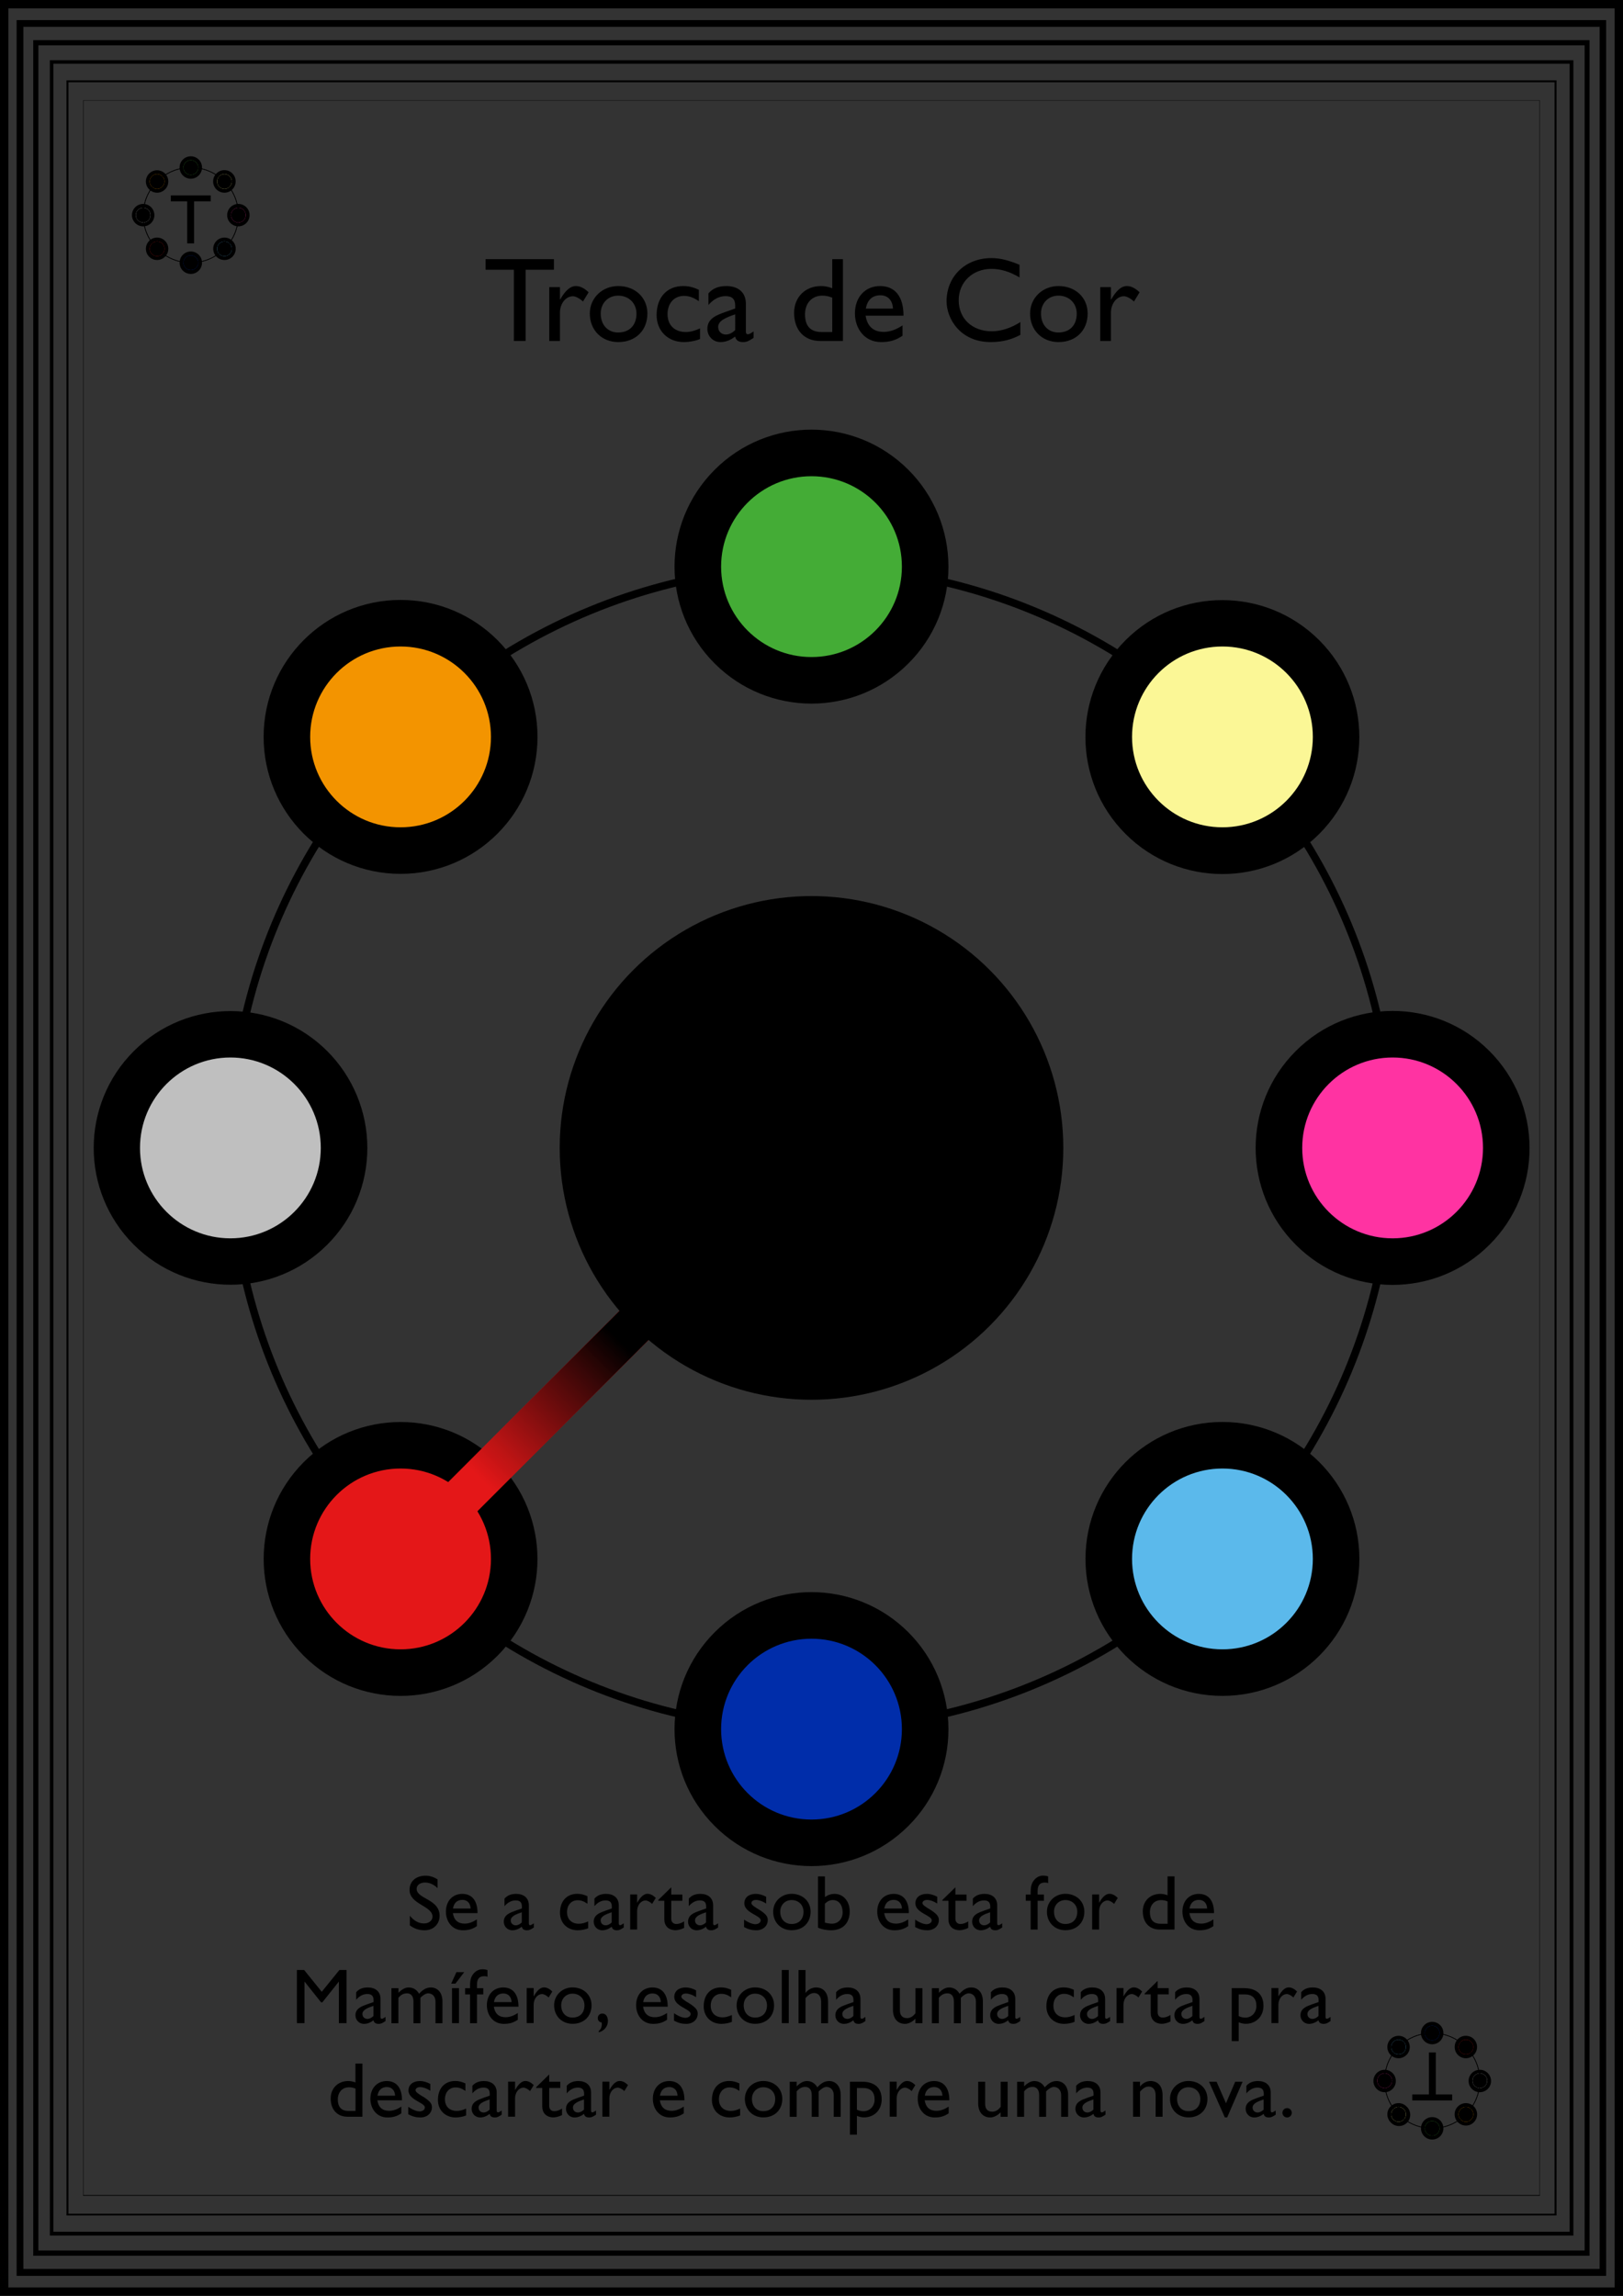 <?xml version="1.0" encoding="utf-8"?>
<!-- Generator: Adobe Illustrator 21.1.0, SVG Export Plug-In . SVG Version: 6.00 Build 0)  -->
<svg version="1.1" id="ZooUno" xmlns="http://www.w3.org/2000/svg" xmlns:xlink="http://www.w3.org/1999/xlink" x="0px" y="0px"
	 viewBox="0 0 270.58 382.68" style="enable-background:new 0 0 270.58 382.68;" xml:space="preserve">
<rect x="0" y="0" width="270.58" height="382.68" fill="#333333" stroke="none"/>
<style type="text/css">
	.st0{fill:none;stroke:#E41718;stroke-width:6.88;stroke-linecap:square;stroke-miterlimit:10;}
	.st1{fill:none;stroke:#000000;stroke-width:1.27;stroke-miterlimit:10;}
	.st2{fill:#F39400;}
	.st3{fill:#BFBFBF;}
	.st4{fill:#E41718;}
	.st5{fill:#002DAA;}
	.st6{fill:#5BB9EB;}
	.st7{fill:#FF33A2;}
	.st8{fill:#FBF796;}
	.st9{fill:#44AC36;}
	.st10{fill:none;stroke:url(#SVGID_1_);stroke-width:6.88;stroke-linecap:square;stroke-miterlimit:10;}
	.st11{enable-background:new    ;}
	.st12{fill:none;stroke:#000000;stroke-width:0.1;stroke-miterlimit:10;}
</style>
<g>
	<path d="M244.39,350.56c1.03,0,1.87,0.84,1.87,1.87c0,0.49-0.2,0.97-0.55,1.32c-0.35,0.36-0.82,0.55-1.32,0.55
		c-1.03,0-1.87-0.83-1.88-1.86c0-0.5,0.19-0.97,0.55-1.33C243.41,350.76,243.89,350.56,244.39,350.56z"/>
	<path d="M246.71,345c1.03,0,1.87,0.84,1.87,1.87c0,1.03-0.84,1.87-1.87,1.87c-1.03,0-1.87-0.84-1.87-1.87l0,0
		C244.84,345.84,245.68,345,246.71,345z"/>
	<path d="M244.39,339.34c0.49,0,0.97,0.19,1.32,0.54c0.73,0.74,0.72,1.93-0.02,2.66c-0.35,0.34-0.81,0.54-1.3,0.54
		c-0.5,0-0.98-0.2-1.33-0.55c-0.35-0.35-0.54-0.83-0.54-1.32c-0.02-1.02,0.79-1.85,1.81-1.87
		C244.35,339.34,244.37,339.34,244.39,339.34L244.39,339.34z"/>
	<circle cx="238.77" cy="338.88" r="1.87"/>
	<path d="M233.16,339.34c1.03-0.01,1.86,0.82,1.87,1.85c0,0.01,0,0.01,0,0.02c0,0.5-0.19,0.97-0.55,1.32
		c-0.73,0.73-1.91,0.73-2.64,0c-0.73-0.73-0.73-1.91,0-2.64C232.18,339.54,232.66,339.34,233.16,339.34L233.16,339.34z"/>
	<path d="M230.84,345c1.03,0,1.87,0.84,1.87,1.87c0,1.03-0.84,1.87-1.87,1.87c-1.03,0-1.87-0.84-1.87-1.87l0,0
		C228.97,345.84,229.81,345,230.84,345z"/>
	<path d="M233.16,350.56c0.5,0,0.97,0.2,1.32,0.55c0.77,0.69,0.84,1.87,0.16,2.64c-0.69,0.77-1.87,0.84-2.64,0.16
		c-0.05-0.05-0.11-0.1-0.16-0.16c-0.73-0.73-0.73-1.92,0-2.64C232.19,350.76,232.67,350.56,233.16,350.56L233.16,350.56z"/>
	<circle cx="238.77" cy="354.76" r="1.87"/>
</g>
<g>
	<path d="M26.19,32.12c-1.03,0-1.87-0.84-1.87-1.87c0-1.03,0.84-1.87,1.87-1.87c0,0,0,0,0,0c1.03,0,1.87,0.84,1.87,1.87
		C28.06,31.28,27.22,32.12,26.19,32.12C26.19,32.12,26.19,32.12,26.19,32.12z"/>
	<path d="M23.87,37.73c-1.03,0-1.87-0.84-1.87-1.87c0-1.03,0.84-1.87,1.87-1.87c1.03,0,1.87,0.84,1.87,1.87l0,0
		C25.74,36.89,24.9,37.73,23.87,37.73z"/>
	<path d="M26.19,43.34c-0.5,0-0.97-0.19-1.32-0.55c-0.73-0.72-0.73-1.9-0.01-2.63c0,0,0.01-0.01,0.01-0.01
		c0.35-0.36,0.82-0.55,1.32-0.55c1.03,0,1.87,0.84,1.87,1.87C28.06,42.5,27.22,43.34,26.19,43.34z"/>
	<circle cx="31.81" cy="43.79" r="1.87"/>
	<path d="M37.42,43.34c-1.03,0-1.87-0.83-1.87-1.87c0-1.03,0.83-1.87,1.87-1.87c0.5,0,0.98,0.2,1.33,0.55
		c0.73,0.72,0.73,1.9,0.01,2.63c0,0-0.01,0.01-0.01,0.01C38.39,43.15,37.92,43.34,37.42,43.34z"/>
	<path d="M39.74,37.73c-1.03,0-1.87-0.84-1.87-1.87c0-1.03,0.84-1.87,1.87-1.87c1.03,0,1.87,0.84,1.87,1.87c0,0,0,0,0,0
		C41.61,36.89,40.77,37.73,39.74,37.73z"/>
	<path d="M37.42,32.12c-1.04,0-1.88-0.83-1.89-1.87c0-1.04,0.83-1.88,1.87-1.89s1.88,0.83,1.89,1.87c0,0.5-0.2,0.98-0.55,1.34
		C38.39,31.92,37.92,32.12,37.42,32.12z"/>
	<circle cx="31.81" cy="27.92" r="1.87"/>
</g>
<g>
	<g id="Outer_Line">
		<path d="M150.07,169.6v43.47h-29.56V169.6H150.07 M152.07,167.6h-33.56v47.47h33.56V167.6z"/>
	</g>
	<path d="M124.66,192.81c0.4,2.14,1.45,4.11,3,5.64c1.52,1.47,3.45,2.44,5.54,2.78c2.02,0.32,4.1,0.01,5.94-0.89
		c1.78-0.87,3.25-2.27,4.21-4c0.36-0.59,1.13-0.77,1.72-0.41c0.55,0.34,0.75,1.04,0.47,1.61l-0.06,0.1l0,0
		c-1.37,2.02-3.32,3.57-5.6,4.44c-2.22,0.84-4.64,0.98-6.94,0.4c-2.24-0.57-4.24-1.82-5.74-3.58
		C125.75,197.18,124.86,195.05,124.66,192.81z"/>
	<path d="M145.92,192.81c-0.06,2.39,0.28,4.78,1,7.06l-2.78-2.42l-3.68-0.09C142.51,196.15,144.36,194.61,145.92,192.81z"/>
	<path d="M125.08,185.06c1.37-2.01,3.33-3.56,5.6-4.44c2.22-0.84,4.64-0.98,6.94-0.39c2.24,0.57,4.24,1.82,5.74,3.58
		c1.45,1.71,2.34,3.82,2.56,6.05c-0.4-2.14-1.45-4.1-3-5.63c-1.52-1.48-3.45-2.45-5.54-2.78c-2.02-0.32-4.1-0.01-5.94,0.89
		c-1.78,0.87-3.25,2.27-4.21,4c-0.3,0.62-1.05,0.88-1.67,0.58c-0.62-0.3-0.88-1.05-0.58-1.67c0.02-0.04,0.04-0.07,0.06-0.1l0.06-0.1
		L125.08,185.06z"/>
	<path d="M124.66,189.86c1.57-1.8,3.43-3.33,5.49-4.54l-3.68-0.09l-2.78-2.42C124.4,185.09,124.73,187.47,124.66,189.86z"/>
</g>
<g>
	<path d="M54.55,207.48c-8.91,8.9-23.36,8.89-32.26-0.02s-8.89-23.36,0.02-32.26s23.36-8.89,32.26,0.02
		c4.27,4.28,6.67,10.07,6.67,16.12C61.25,197.4,58.84,203.21,54.55,207.48z"/>
	<path d="M82.93,276c-8.92,8.91-23.37,8.91-32.29,0c-8.91-8.92-8.91-23.37,0-32.29c8.92-8.91,23.37-8.91,32.28,0
		C91.83,252.63,91.83,267.08,82.93,276z"/>
	<path d="M151.43,304.37c-8.92,8.91-23.37,8.91-32.29-0.01s-8.91-23.37,0.01-32.29s23.37-8.91,32.29,0.01
		c4.28,4.28,6.68,10.08,6.68,16.14C158.14,294.28,155.73,300.1,151.43,304.37z"/>
	<circle cx="203.8" cy="259.85" r="22.83"/>
	<path d="M248.32,207.48c-8.91,8.92-23.37,8.93-32.29,0.01c-8.92-8.91-8.93-23.37-0.01-32.29c8.91-8.92,23.37-8.93,32.29-0.01
		c4.28,4.28,6.69,10.09,6.69,16.15C255.02,197.4,252.61,203.21,248.32,207.48z"/>
	<path d="M219.94,139c-8.91,8.92-23.37,8.92-32.29,0.01c-8.92-8.91-8.92-23.37-0.01-32.29c8.91-8.92,23.37-8.92,32.29-0.01
		c0,0,0,0,0.01,0.01C228.85,115.64,228.85,130.08,219.94,139z"/>
	<path d="M151.43,110.6c-8.92,8.91-23.37,8.91-32.29-0.01s-8.91-23.37,0.01-32.29s23.37-8.91,32.29,0.01
		c4.28,4.28,6.68,10.08,6.68,16.14C158.14,100.51,155.73,106.33,151.43,110.6z"/>
	<circle cx="66.78" cy="122.83" r="22.83"/>
</g>
<title>ZooUno Fields Cartas Finais pra Lari</title>
<g id="Final_Cards">
	<g id="Field_cards">
		<g id="_2_3">
			<g id="Border">
				<g id="Outer_Line-2">
					<path d="M269.19,1.39v379.89H1.39V1.39H269.19 M270.58,0H0v382.68h270.58V0z"/>
				</g>
				<path d="M266.68,4.47V378.2H3.9V4.47H266.68 M267.81,3.35H2.77v376h265v-376H267.81z"/>
				<path d="M264.18,7.55v367.57H6.4V7.55H264.18 M265.04,6.69H5.54V376H265V6.69H265.04z"/>
				<path d="M261.68,10.63V372H8.9V10.63H261.68 M262.27,10.04H8.31v362.6h254V10L262.27,10.04z"/>
				<path d="M259.17,13.71V369H11.41V13.71H259.17 M259.5,13.39H11.08v355.9H259.5V13.39z"/>
				<g id="Inner_Line">
					<path d="M256.67,16.79v349.09H13.91V16.79H256.67 M256.73,16.73H13.85V366h242.88C256.73,366,256.73,16.73,256.73,16.73z"/>
				</g>
			</g>
			<line class="st0" x1="77.44" y1="249.19" x2="105.61" y2="221.02"/>
			<g>
				<circle class="st1" cx="135.29" cy="191.34" r="96.88"/>
			</g>
			<circle class="st2" cx="66.78" cy="122.83" r="15.07"/>
			<circle class="st3" cx="38.41" cy="191.34" r="15.07"/>
			<circle class="st4" cx="66.78" cy="259.85" r="15.07"/>
			<circle class="st5" cx="135.29" cy="288.22" r="15.07"/>
			<circle class="st6" cx="203.8" cy="259.85" r="15.07"/>
			<circle class="st7" cx="232.17" cy="191.34" r="15.07"/>
			<circle class="st8" cx="203.8" cy="122.83" r="15.07"/>
			<circle id="Mammal" class="st9" cx="135.29" cy="94.45" r="15.07"/>
			
				<linearGradient id="SVGID_1_" gradientUnits="userSpaceOnUse" x1="-1437.208" y1="-449.05" x2="-1390.49" y2="-449.05" gradientTransform="matrix(0.707 -0.707 -0.707 -0.707 773.741 -1082.164)">
				<stop  offset="0" style="stop-color:#000000;stop-opacity:0"/>
				<stop  offset="0.15" style="stop-color:#040403;stop-opacity:0"/>
				<stop  offset="0.85" style="stop-color:#000000"/>
				<stop  offset="1" style="stop-color:#000000"/>
			</linearGradient>
			<line class="st10" x1="77.44" y1="249.19" x2="105.61" y2="221.02"/>
			<g>
				<circle cx="135.29" cy="191.34" r="41.98"/>
			</g>
			<g class="st11">
				<path d="M72.94,314.71c-0.75-0.71-1.48-0.92-2.08-0.92c-0.82,0-1.4,0.43-1.4,1.05c0,1.7,3.83,1.68,3.83,4.5
					c0,1.39-1.05,2.41-2.48,2.41c-0.96,0-1.74-0.26-2.48-0.82v-1.61c0.65,0.83,1.47,1.29,2.34,1.29c0.99,0,1.44-0.62,1.44-1.12
					c0-1.83-3.83-2.04-3.83-4.47c0-1.44,1.07-2.37,2.69-2.37c0.68,0,1.35,0.21,1.98,0.62V314.71z"/>
			</g>
			<g class="st11">
				<path d="M79.5,321.06c-0.7,0.47-1.34,0.69-2.33,0.69c-1.82,0-2.83-1.5-2.83-3.11c0-1.77,1.12-2.96,2.73-2.96
					c1.55,0,2.54,1.05,2.54,3.21H75.5c0.18,1.16,0.85,1.75,1.96,1.75c0.7,0,1.36-0.26,2.04-0.7V321.06z M78.46,318.12
					c-0.04-0.88-0.55-1.44-1.37-1.44c-0.88,0-1.42,0.52-1.57,1.44H78.46z"/>
				<path d="M88.99,321.29c-0.53,0.35-0.75,0.46-1.12,0.46c-0.51,0-0.78-0.18-0.88-0.6c-0.51,0.4-1.04,0.6-1.57,0.6
					c-0.86,0-1.43-0.68-1.43-1.43c0-1.16,1.05-1.51,1.99-1.85l1.03-0.36v-0.31c0-0.73-0.35-1.03-1.05-1.03
					c-0.64,0-1.29,0.3-1.85,0.96v-1.26c0.46-0.53,1.09-0.79,1.94-0.79c1.18,0,2.12,0.6,2.12,1.92v3c0,0.22,0.08,0.3,0.22,0.3
					c0.12,0,0.35-0.12,0.61-0.31V321.29z M87,318.74c-0.99,0.34-1.85,0.68-1.85,1.36c0,0.48,0.35,0.82,0.83,0.82
					c0.36,0,0.7-0.18,1.01-0.48V318.74z"/>
			</g>
			<g class="st11">
				<path d="M97.92,317.31c-0.66-0.44-1.11-0.57-1.61-0.57c-1.05,0-1.78,0.79-1.78,1.98c0,1.21,0.78,1.94,1.98,1.94
					c0.49,0,0.96-0.13,1.55-0.39v1.14c-0.39,0.18-1.13,0.34-1.74,0.34c-1.74,0-2.96-1.21-2.96-2.93c0-1.92,1.12-3.15,2.89-3.15
					c0.68,0,1.13,0.16,1.69,0.4V317.31z"/>
			</g>
			<g class="st11">
				<path d="M103.98,321.29c-0.53,0.35-0.75,0.46-1.12,0.46c-0.51,0-0.78-0.18-0.88-0.6c-0.51,0.4-1.04,0.6-1.57,0.6
					c-0.86,0-1.43-0.68-1.43-1.43c0-1.16,1.05-1.51,1.99-1.85l1.03-0.36v-0.31c0-0.73-0.35-1.03-1.05-1.03
					c-0.64,0-1.29,0.3-1.85,0.96v-1.26c0.46-0.53,1.09-0.79,1.94-0.79c1.18,0,2.12,0.6,2.12,1.92v3c0,0.22,0.08,0.3,0.22,0.3
					c0.12,0,0.35-0.12,0.61-0.31V321.29z M101.99,318.74c-0.99,0.34-1.85,0.68-1.85,1.36c0,0.48,0.35,0.82,0.83,0.82
					c0.36,0,0.7-0.18,1.01-0.48V318.74z"/>
			</g>
			<g class="st11">
				<path d="M106.22,315.79v1.34h0.03c0.58-1.03,1.14-1.46,1.69-1.46c0.47,0,0.91,0.22,1.39,0.68l-0.61,1
					c-0.35-0.34-0.81-0.57-1.08-0.57c-0.79,0-1.42,0.79-1.42,1.79v3.05h-1.16v-5.84H106.22z"/>
			</g>
			<g class="st11">
				<path d="M111.91,315.79h1.85v1.04h-1.85v2.99c0,0.69,0.49,0.88,0.83,0.88c0.42,0,0.84-0.14,1.31-0.43v1.08
					c-0.4,0.22-1.03,0.39-1.4,0.39c-1.26,0-1.9-0.78-1.9-1.83v-3.08h-1.01v-0.13l2.17-2.12V315.79z"/>
			</g>
			<g class="st11">
				<path d="M119.71,321.29c-0.53,0.35-0.75,0.46-1.12,0.46c-0.51,0-0.78-0.18-0.88-0.6c-0.51,0.4-1.04,0.6-1.57,0.6
					c-0.86,0-1.43-0.68-1.43-1.43c0-1.16,1.05-1.51,1.99-1.85l1.03-0.36v-0.31c0-0.73-0.35-1.03-1.05-1.03
					c-0.64,0-1.29,0.3-1.85,0.96v-1.26c0.46-0.53,1.09-0.79,1.94-0.79c1.18,0,2.12,0.6,2.12,1.92v3c0,0.22,0.08,0.3,0.22,0.3
					c0.12,0,0.35-0.12,0.61-0.31V321.29z M117.72,318.74c-0.99,0.34-1.85,0.68-1.85,1.36c0,0.48,0.35,0.82,0.83,0.82
					c0.36,0,0.7-0.18,1.01-0.48V318.74z"/>
			</g>
			<g class="st11">
				<path d="M127.73,317.3c-0.65-0.43-1.26-0.61-1.69-0.61c-0.47,0-0.77,0.22-0.77,0.53c0,0.26,0.39,0.57,1.42,1.17
					c0.96,0.64,1.31,1.04,1.31,1.64c0,1.03-0.82,1.72-1.92,1.72c-0.71,0-1.27-0.14-2.03-0.53v-1.25c0.75,0.52,1.44,0.77,1.91,0.77
					c0.47-0.03,0.86-0.25,0.86-0.66c0-0.81-2.73-1.23-2.73-2.81c0-0.99,0.75-1.59,1.92-1.59c0.55,0,1.1,0.16,1.72,0.48V317.3z"/>
			</g>
			<g class="st11">
				<path d="M135.14,318.65c0,1.85-1.29,3.09-3.16,3.09c-1.79,0-3.08-1.3-3.08-3.09c0-1.68,1.34-2.98,3.08-2.98
					C133.81,315.68,135.14,316.92,135.14,318.65z M130.08,318.65c0,1.24,0.77,2.05,1.89,2.05c1.22,0,1.99-0.78,1.99-2.04
					c0-1.13-0.83-1.95-1.99-1.95C130.87,316.72,130.08,317.54,130.08,318.65z"/>
			</g>
			<g class="st11">
				<path d="M137.53,316.21c0.51-0.36,1.03-0.53,1.61-0.53c1.46,0,2.52,1.24,2.52,2.91c0,1.98-1.17,3.16-3.12,3.16
					c-0.77,0-1.6-0.17-2.17-0.44v-8.54h1.16V316.21z M137.53,320.47c0.34,0.1,0.83,0.18,1.17,0.18c1.04,0,1.78-0.79,1.78-1.9
					c0-1.24-0.65-2.04-1.63-2.04c-0.48,0-0.83,0.16-1.33,0.6V320.47z"/>
			</g>
			<g class="st11">
				<path d="M151.41,321.06c-0.7,0.47-1.34,0.69-2.33,0.69c-1.82,0-2.83-1.5-2.83-3.11c0-1.77,1.12-2.96,2.73-2.96
					c1.55,0,2.54,1.05,2.54,3.21h-4.11c0.18,1.16,0.84,1.75,1.96,1.75c0.7,0,1.37-0.26,2.04-0.7V321.06z M150.37,318.12
					c-0.04-0.88-0.55-1.44-1.37-1.44c-0.88,0-1.42,0.52-1.57,1.44H150.37z"/>
			</g>
			<g class="st11">
				<path d="M156.25,317.3c-0.65-0.43-1.26-0.61-1.69-0.61c-0.47,0-0.77,0.22-0.77,0.53c0,0.26,0.39,0.57,1.42,1.17
					c0.96,0.64,1.31,1.04,1.31,1.64c0,1.03-0.82,1.72-1.92,1.72c-0.71,0-1.27-0.14-2.03-0.53v-1.25c0.75,0.52,1.44,0.77,1.91,0.77
					c0.47-0.03,0.86-0.25,0.86-0.66c0-0.81-2.73-1.23-2.73-2.81c0-0.99,0.75-1.59,1.92-1.59c0.55,0,1.1,0.16,1.72,0.48V317.3z"/>
			</g>
			<g class="st11">
				<path d="M159.28,315.79h1.85v1.04h-1.85v2.99c0,0.69,0.49,0.88,0.83,0.88c0.42,0,0.84-0.14,1.31-0.43v1.08
					c-0.4,0.22-1.03,0.39-1.4,0.39c-1.26,0-1.9-0.78-1.9-1.83v-3.08h-1.01v-0.13l2.17-2.12V315.79z"/>
			</g>
			<g class="st11">
				<path d="M167.07,321.29c-0.53,0.35-0.75,0.46-1.12,0.46c-0.51,0-0.78-0.18-0.88-0.6c-0.51,0.4-1.04,0.6-1.57,0.6
					c-0.86,0-1.43-0.68-1.43-1.43c0-1.16,1.05-1.51,1.99-1.85l1.03-0.36v-0.31c0-0.73-0.35-1.03-1.05-1.03
					c-0.64,0-1.29,0.3-1.85,0.96v-1.26c0.46-0.53,1.09-0.79,1.94-0.79c1.18,0,2.12,0.6,2.12,1.92v3c0,0.22,0.08,0.3,0.22,0.3
					c0.12,0,0.35-0.12,0.61-0.31V321.29z M165.08,318.74c-0.99,0.34-1.85,0.68-1.85,1.36c0,0.48,0.35,0.82,0.83,0.82
					c0.36,0,0.7-0.18,1.01-0.48V318.74z"/>
			</g>
			<g class="st11">
				<path d="M174.74,313.89c-0.2-0.08-0.31-0.1-0.52-0.1c-0.94,0-1.23,0.55-1.23,1.44v0.56h1.05v1.04h-1.05v4.8h-1.16v-4.8h-0.82
					v-1.04h0.82v-0.43c0-1.14,0.27-1.69,0.74-2.16c0.49-0.49,1.16-0.73,2.17-0.44V313.89z"/>
			</g>
			<g class="st11">
				<path d="M180.78,318.65c0,1.85-1.29,3.09-3.16,3.09c-1.79,0-3.08-1.3-3.08-3.09c0-1.68,1.34-2.98,3.08-2.98
					C179.45,315.68,180.78,316.92,180.78,318.65z M175.72,318.65c0,1.24,0.77,2.05,1.89,2.05c1.22,0,1.99-0.78,1.99-2.04
					c0-1.13-0.83-1.95-1.99-1.95C176.51,316.72,175.72,317.54,175.72,318.65z"/>
			</g>
			<g class="st11">
				<path d="M183.24,315.79v1.34h0.03c0.58-1.03,1.14-1.46,1.69-1.46c0.47,0,0.91,0.22,1.39,0.68l-0.61,1
					c-0.35-0.34-0.81-0.57-1.08-0.57c-0.79,0-1.42,0.79-1.42,1.79v3.05h-1.16v-5.84H183.24z"/>
			</g>
			<g class="st11">
				<path d="M195.81,321.63h-2.46c-1.74,0-2.83-1.18-2.83-3.05c0-1.69,1.21-2.9,2.91-2.9c0.39,0,0.75,0.06,1.22,0.23v-3.15h1.16
					V321.63z M194.66,316.94c-0.39-0.16-0.69-0.22-1.08-0.22c-1.12,0-1.87,0.81-1.87,2.03c0,1.09,0.44,1.91,1.78,1.91h1.17V316.94z"
					/>
			</g>
			<g class="st11">
				<path d="M202.29,321.06c-0.7,0.47-1.34,0.69-2.33,0.69c-1.82,0-2.83-1.5-2.83-3.11c0-1.77,1.12-2.96,2.73-2.96
					c1.55,0,2.54,1.05,2.54,3.21h-4.11c0.18,1.16,0.84,1.75,1.96,1.75c0.7,0,1.37-0.26,2.04-0.7V321.06z M201.25,318.12
					c-0.04-0.88-0.55-1.44-1.37-1.44c-0.88,0-1.42,0.52-1.57,1.44H201.25z"/>
			</g>
			<g class="st11">
				<path d="M57.78,337.23H56.5v-6.9h-0.03l-2.73,3.43h-0.21l-2.73-3.43h-0.03v6.9h-1.27v-8.87h1.2l2.94,3.64l2.95-3.64h1.18V337.23
					z"/>
			</g>
			<g class="st11">
				<path d="M64.26,336.89c-0.53,0.35-0.75,0.46-1.12,0.46c-0.51,0-0.78-0.18-0.88-0.6c-0.51,0.4-1.04,0.6-1.57,0.6
					c-0.86,0-1.43-0.68-1.43-1.43c0-1.16,1.05-1.51,1.99-1.85l1.03-0.36v-0.31c0-0.73-0.35-1.03-1.05-1.03
					c-0.64,0-1.29,0.3-1.85,0.96v-1.26c0.46-0.53,1.09-0.79,1.94-0.79c1.18,0,2.12,0.6,2.12,1.92v3c0,0.22,0.08,0.3,0.22,0.3
					c0.12,0,0.35-0.12,0.61-0.31V336.89z M62.27,334.34c-0.99,0.34-1.85,0.68-1.85,1.36c0,0.48,0.35,0.82,0.83,0.82
					c0.36,0,0.7-0.18,1.01-0.48V334.34z"/>
			</g>
			<g class="st11">
				<path d="M66.43,331.39v0.77c0.6-0.6,1.16-0.88,1.7-0.88c0.74,0,1.35,0.36,1.74,1.05c0.51-0.57,1.12-1.05,1.95-1.05
					c1.18,0,1.94,0.91,1.94,2.29v3.67h-1.16v-3.61c0-0.88-0.55-1.37-1.21-1.37c-0.38-0.01-0.88,0.31-1.3,0.74v4.24h-1.16v-3.63
					c0-0.95-0.48-1.35-1.05-1.35c-0.58,0-0.97,0.18-1.46,0.74v4.24h-1.16v-5.84H66.43z"/>
			</g>
			<g class="st11">
				<path d="M77.39,328.73l-1.46,1.91h-0.71l0.87-1.91H77.39z M76.52,337.23h-1.16v-5.84h1.16V337.23z"/>
			</g>
			<g class="st11">
				<path d="M81.27,329.5c-0.19-0.08-0.31-0.1-0.52-0.1c-0.94,0-1.23,0.55-1.23,1.44v0.56h1.05v1.04h-1.05v4.8h-1.16v-4.8h-0.82
					v-1.04h0.82v-0.43c0-1.14,0.27-1.69,0.74-2.16c0.49-0.49,1.16-0.73,2.17-0.44V329.5z"/>
			</g>
			<g class="st11">
				<path d="M86.33,336.66c-0.7,0.47-1.34,0.69-2.33,0.69c-1.82,0-2.83-1.5-2.83-3.11c0-1.77,1.12-2.96,2.73-2.96
					c1.55,0,2.54,1.05,2.54,3.21h-4.11c0.18,1.16,0.85,1.75,1.96,1.75c0.7,0,1.36-0.26,2.04-0.7V336.66z M85.29,333.72
					c-0.04-0.88-0.55-1.44-1.37-1.44c-0.88,0-1.42,0.52-1.57,1.44H85.29z"/>
			</g>
			<g class="st11">
				<path d="M88.97,331.39v1.34H89c0.58-1.03,1.14-1.46,1.69-1.46c0.47,0,0.91,0.22,1.39,0.68l-0.61,1
					c-0.35-0.34-0.81-0.57-1.08-0.57c-0.79,0-1.42,0.79-1.42,1.79v3.05h-1.16v-5.84H88.97z"/>
			</g>
			<g class="st11">
				<path d="M98.62,334.25c0,1.85-1.29,3.09-3.16,3.09c-1.79,0-3.08-1.3-3.08-3.09c0-1.68,1.34-2.98,3.08-2.98
					C97.29,331.28,98.62,332.52,98.62,334.25z M93.56,334.25c0,1.24,0.77,2.05,1.89,2.05c1.22,0,1.99-0.78,1.99-2.04
					c0-1.13-0.83-1.95-1.99-1.95C94.35,332.32,93.56,333.14,93.56,334.25z"/>
			</g>
			<g class="st11">
				<path d="M99.83,338.52c0.43-0.29,0.58-0.95,0.47-1.42c-0.38-0.01-0.64-0.3-0.64-0.73c0-0.43,0.32-0.74,0.77-0.74
					c0.56,0,0.92,0.49,0.92,1.26c0,0.74-0.49,1.59-1.52,1.87V338.52z"/>
			</g>
			<g class="st11">
				<path d="M111.21,336.66c-0.7,0.47-1.34,0.69-2.33,0.69c-1.82,0-2.83-1.5-2.83-3.11c0-1.77,1.12-2.96,2.73-2.96
					c1.55,0,2.54,1.05,2.54,3.21h-4.11c0.18,1.16,0.85,1.75,1.96,1.75c0.7,0,1.36-0.26,2.04-0.7V336.66z M110.17,333.72
					c-0.04-0.88-0.55-1.44-1.37-1.44c-0.88,0-1.42,0.52-1.57,1.44H110.17z"/>
			</g>
			<g class="st11">
				<path d="M116.05,332.9c-0.65-0.43-1.26-0.61-1.69-0.61c-0.47,0-0.77,0.22-0.77,0.53c0,0.26,0.39,0.57,1.42,1.17
					c0.96,0.64,1.31,1.04,1.31,1.64c0,1.03-0.82,1.72-1.92,1.72c-0.71,0-1.27-0.14-2.03-0.53v-1.25c0.75,0.52,1.44,0.77,1.91,0.77
					c0.47-0.03,0.86-0.25,0.86-0.66c0-0.81-2.73-1.23-2.73-2.81c0-0.99,0.75-1.59,1.92-1.59c0.55,0,1.1,0.16,1.72,0.48V332.9z"/>
			</g>
			<g class="st11">
				<path d="M121.88,332.91c-0.66-0.44-1.11-0.57-1.61-0.57c-1.05,0-1.78,0.79-1.78,1.98c0,1.21,0.78,1.94,1.98,1.94
					c0.49,0,0.96-0.13,1.55-0.39v1.14c-0.39,0.18-1.13,0.34-1.74,0.34c-1.74,0-2.96-1.21-2.96-2.93c0-1.92,1.12-3.15,2.89-3.15
					c0.68,0,1.13,0.16,1.69,0.4V332.91z"/>
			</g>
			<g class="st11">
				<path d="M129.05,334.25c0,1.85-1.29,3.09-3.16,3.09c-1.79,0-3.08-1.3-3.08-3.09c0-1.68,1.34-2.98,3.08-2.98
					C127.72,331.28,129.05,332.52,129.05,334.25z M123.99,334.25c0,1.24,0.77,2.05,1.89,2.05c1.22,0,1.99-0.78,1.99-2.04
					c0-1.13-0.83-1.95-1.99-1.95C124.78,332.32,123.99,333.14,123.99,334.25z"/>
			</g>
			<g class="st11">
				<path d="M131.5,337.23h-1.16v-8.87h1.16V337.23z"/>
			</g>
			<g class="st11">
				<path d="M134.29,332.16h0.03c0.44-0.56,1.09-0.88,1.74-0.88c1.14,0,1.99,0.78,1.99,2.38v3.58h-1.16v-3.61
					c0-0.86-0.44-1.42-1.14-1.42c-0.51,0-0.91,0.23-1.46,0.84v4.19h-1.16v-8.87h1.16V332.16z"/>
			</g>
			<g class="st11">
				<path d="M144.27,336.89c-0.53,0.35-0.75,0.46-1.12,0.46c-0.51,0-0.78-0.18-0.88-0.6c-0.51,0.4-1.04,0.6-1.57,0.6
					c-0.86,0-1.43-0.68-1.43-1.43c0-1.16,1.05-1.51,1.99-1.85l1.03-0.36v-0.31c0-0.73-0.35-1.03-1.05-1.03
					c-0.64,0-1.29,0.3-1.85,0.96v-1.26c0.46-0.53,1.09-0.79,1.94-0.79c1.18,0,2.12,0.6,2.12,1.92v3c0,0.22,0.08,0.3,0.22,0.3
					c0.12,0,0.35-0.12,0.61-0.31V336.89z M142.28,334.34c-0.99,0.34-1.85,0.68-1.85,1.36c0,0.48,0.35,0.82,0.83,0.82
					c0.36,0,0.7-0.18,1.01-0.48V334.34z"/>
			</g>
			<g class="st11">
				<path d="M152.61,337.23v-0.74c-0.48,0.52-1.16,0.86-1.73,0.86c-1.18,0-2.01-0.85-2.01-2.33v-3.63h1.16v3.71
					c0,0.82,0.4,1.29,1.2,1.29c0.52,0,1.01-0.29,1.39-0.82v-4.17h1.16v5.84H152.61z"/>
			</g>
			<g class="st11">
				<path d="M156.53,331.39v0.77c0.6-0.6,1.16-0.88,1.7-0.88c0.74,0,1.35,0.36,1.74,1.05c0.51-0.57,1.12-1.05,1.95-1.05
					c1.18,0,1.94,0.91,1.94,2.29v3.67h-1.16v-3.61c0-0.88-0.55-1.37-1.21-1.37c-0.38-0.01-0.88,0.31-1.3,0.74v4.24h-1.16v-3.63
					c0-0.95-0.48-1.35-1.05-1.35c-0.58,0-0.97,0.18-1.46,0.74v4.24h-1.16v-5.84H156.53z"/>
			</g>
			<g class="st11">
				<path d="M170.08,336.89c-0.53,0.35-0.75,0.46-1.12,0.46c-0.51,0-0.78-0.18-0.88-0.6c-0.51,0.4-1.04,0.6-1.57,0.6
					c-0.86,0-1.43-0.68-1.43-1.43c0-1.16,1.05-1.51,1.99-1.85l1.03-0.36v-0.31c0-0.73-0.35-1.03-1.05-1.03
					c-0.64,0-1.29,0.3-1.85,0.96v-1.26c0.46-0.53,1.09-0.79,1.94-0.79c1.18,0,2.12,0.6,2.12,1.92v3c0,0.22,0.08,0.3,0.22,0.3
					c0.12,0,0.35-0.12,0.61-0.31V336.89z M168.09,334.34c-0.99,0.34-1.85,0.68-1.85,1.36c0,0.48,0.35,0.82,0.83,0.82
					c0.36,0,0.7-0.18,1.01-0.48V334.34z"/>
			</g>
			<g class="st11">
				<path d="M179.01,332.91c-0.66-0.44-1.11-0.57-1.61-0.57c-1.05,0-1.78,0.79-1.78,1.98c0,1.21,0.78,1.94,1.98,1.94
					c0.49,0,0.96-0.13,1.55-0.39v1.14c-0.39,0.18-1.13,0.34-1.74,0.34c-1.74,0-2.96-1.21-2.96-2.93c0-1.92,1.12-3.15,2.89-3.15
					c0.68,0,1.13,0.16,1.69,0.4V332.91z"/>
			</g>
			<g class="st11">
				<path d="M185.06,336.89c-0.53,0.35-0.75,0.46-1.12,0.46c-0.51,0-0.78-0.18-0.88-0.6c-0.51,0.4-1.04,0.6-1.57,0.6
					c-0.86,0-1.43-0.68-1.43-1.43c0-1.16,1.05-1.51,1.99-1.85l1.03-0.36v-0.31c0-0.73-0.35-1.03-1.05-1.03
					c-0.64,0-1.29,0.3-1.85,0.96v-1.26c0.46-0.53,1.09-0.79,1.94-0.79c1.18,0,2.12,0.6,2.12,1.92v3c0,0.22,0.08,0.3,0.22,0.3
					c0.12,0,0.35-0.12,0.61-0.31V336.89z M183.07,334.34c-0.99,0.34-1.85,0.68-1.85,1.36c0,0.48,0.35,0.82,0.83,0.82
					c0.36,0,0.7-0.18,1.01-0.48V334.34z"/>
			</g>
			<g class="st11">
				<path d="M187.3,331.39v1.34h0.03c0.58-1.03,1.14-1.46,1.69-1.46c0.47,0,0.91,0.22,1.39,0.68l-0.61,1
					c-0.35-0.34-0.81-0.57-1.08-0.57c-0.79,0-1.42,0.79-1.42,1.79v3.05h-1.16v-5.84H187.3z"/>
			</g>
			<g class="st11">
				<path d="M193,331.39h1.85v1.04H193v2.99c0,0.69,0.49,0.88,0.83,0.88c0.42,0,0.84-0.14,1.31-0.43v1.08
					c-0.4,0.22-1.03,0.39-1.4,0.39c-1.26,0-1.9-0.78-1.9-1.83v-3.08h-1.01v-0.13l2.17-2.12V331.39z"/>
			</g>
			<g class="st11">
				<path d="M200.79,336.89c-0.53,0.35-0.75,0.46-1.12,0.46c-0.51,0-0.78-0.18-0.88-0.6c-0.51,0.4-1.04,0.6-1.57,0.6
					c-0.86,0-1.43-0.68-1.43-1.43c0-1.16,1.05-1.51,1.99-1.85l1.03-0.36v-0.31c0-0.73-0.35-1.03-1.05-1.03
					c-0.64,0-1.29,0.3-1.85,0.96v-1.26c0.46-0.53,1.09-0.79,1.94-0.79c1.18,0,2.12,0.6,2.12,1.92v3c0,0.22,0.08,0.3,0.22,0.3
					c0.12,0,0.35-0.12,0.61-0.31V336.89z M198.8,334.34c-0.99,0.34-1.85,0.68-1.85,1.36c0,0.48,0.35,0.82,0.83,0.82
					c0.36,0,0.7-0.18,1.01-0.48V334.34z"/>
			</g>
			<g class="st11">
				<path d="M206.51,340.22h-1.16v-8.83h2c2.13,0,3.29,1.04,3.29,2.96c0,1.75-1.24,2.99-2.96,2.99c-0.38,0-0.73-0.08-1.17-0.26
					V340.22z M206.51,336.05c0.35,0.17,0.73,0.26,1.09,0.26c1.08,0,1.86-0.83,1.86-1.96c0-1.21-0.64-1.91-1.9-1.91h-1.05V336.05z"/>
			</g>
			<g class="st11">
				<path d="M213.13,331.39v1.34h0.03c0.58-1.03,1.14-1.46,1.69-1.46c0.47,0,0.91,0.22,1.39,0.68l-0.61,1
					c-0.35-0.34-0.81-0.57-1.08-0.57c-0.79,0-1.42,0.79-1.42,1.79v3.05h-1.16v-5.84H213.13z"/>
			</g>
			<g class="st11">
				<path d="M221.81,336.89c-0.53,0.35-0.75,0.46-1.12,0.46c-0.51,0-0.78-0.18-0.88-0.6c-0.51,0.4-1.04,0.6-1.57,0.6
					c-0.86,0-1.43-0.68-1.43-1.43c0-1.16,1.05-1.51,1.99-1.85l1.03-0.36v-0.31c0-0.73-0.35-1.03-1.05-1.03
					c-0.64,0-1.29,0.3-1.85,0.96v-1.26c0.46-0.53,1.09-0.79,1.94-0.79c1.18,0,2.12,0.6,2.12,1.92v3c0,0.22,0.08,0.3,0.22,0.3
					c0.12,0,0.35-0.12,0.61-0.31V336.89z M219.82,334.34c-0.99,0.34-1.85,0.68-1.85,1.36c0,0.48,0.35,0.82,0.83,0.82
					c0.36,0,0.7-0.18,1.01-0.48V334.34z"/>
			</g>
			<g class="st11">
				<path d="M60.42,352.83h-2.46c-1.74,0-2.83-1.18-2.83-3.05c0-1.69,1.21-2.9,2.91-2.9c0.39,0,0.75,0.06,1.22,0.23v-3.15h1.16
					V352.83z M59.27,348.14c-0.39-0.16-0.69-0.22-1.08-0.22c-1.12,0-1.87,0.81-1.87,2.03c0,1.09,0.44,1.91,1.78,1.91h1.17V348.14z"
					/>
			</g>
			<g class="st11">
				<path d="M66.91,352.26c-0.7,0.47-1.34,0.69-2.33,0.69c-1.82,0-2.83-1.5-2.83-3.11c0-1.77,1.12-2.96,2.73-2.96
					c1.55,0,2.54,1.05,2.54,3.21h-4.11c0.18,1.16,0.84,1.75,1.96,1.75c0.7,0,1.37-0.26,2.04-0.7V352.26z M65.87,349.32
					c-0.04-0.88-0.55-1.44-1.37-1.44c-0.88,0-1.42,0.52-1.57,1.44H65.87z"/>
			</g>
			<g class="st11">
				<path d="M71.74,348.5c-0.65-0.43-1.26-0.61-1.69-0.61c-0.47,0-0.77,0.22-0.77,0.53c0,0.26,0.39,0.57,1.42,1.17
					c0.96,0.64,1.31,1.04,1.31,1.64c0,1.03-0.82,1.72-1.92,1.72c-0.71,0-1.27-0.14-2.03-0.53v-1.25c0.75,0.52,1.44,0.77,1.91,0.77
					c0.47-0.03,0.86-0.25,0.86-0.66c0-0.81-2.73-1.23-2.73-2.81c0-0.99,0.75-1.59,1.92-1.59c0.55,0,1.1,0.16,1.72,0.48V348.5z"/>
			</g>
			<g class="st11">
				<path d="M77.57,348.51c-0.66-0.44-1.11-0.57-1.61-0.57c-1.05,0-1.78,0.79-1.78,1.98c0,1.21,0.78,1.94,1.98,1.94
					c0.49,0,0.96-0.13,1.55-0.39v1.14c-0.39,0.18-1.13,0.34-1.74,0.34c-1.74,0-2.96-1.21-2.96-2.93c0-1.92,1.12-3.15,2.89-3.15
					c0.68,0,1.13,0.16,1.69,0.4V348.51z"/>
			</g>
			<g class="st11">
				<path d="M83.63,352.49c-0.53,0.35-0.75,0.46-1.12,0.46c-0.51,0-0.78-0.18-0.88-0.6c-0.51,0.4-1.04,0.6-1.57,0.6
					c-0.86,0-1.43-0.68-1.43-1.43c0-1.16,1.05-1.51,1.99-1.85l1.03-0.36V349c0-0.73-0.35-1.03-1.05-1.03c-0.64,0-1.29,0.3-1.85,0.96
					v-1.26c0.46-0.53,1.09-0.79,1.94-0.79c1.18,0,2.12,0.6,2.12,1.92v3c0,0.22,0.08,0.3,0.22,0.3c0.12,0,0.35-0.12,0.61-0.31V352.49
					z M81.64,349.94c-0.99,0.34-1.85,0.68-1.85,1.36c0,0.48,0.35,0.82,0.83,0.82c0.36,0,0.7-0.18,1.01-0.48V349.94z"/>
			</g>
			<g class="st11">
				<path d="M85.87,346.99v1.34h0.03c0.58-1.03,1.14-1.46,1.69-1.46c0.47,0,0.91,0.22,1.39,0.68l-0.61,1
					c-0.35-0.34-0.81-0.57-1.08-0.57c-0.79,0-1.42,0.79-1.42,1.79v3.05h-1.16v-5.84H85.87z"/>
			</g>
			<g class="st11">
				<path d="M91.56,346.99h1.85v1.04h-1.85v2.99c0,0.69,0.49,0.88,0.83,0.88c0.42,0,0.85-0.14,1.31-0.43v1.08
					c-0.4,0.22-1.03,0.39-1.4,0.39c-1.26,0-1.9-0.78-1.9-1.83v-3.08h-1.01v-0.13l2.17-2.12V346.99z"/>
			</g>
			<g class="st11">
				<path d="M99.36,352.49c-0.53,0.35-0.75,0.46-1.12,0.46c-0.51,0-0.78-0.18-0.88-0.6c-0.51,0.4-1.04,0.6-1.57,0.6
					c-0.86,0-1.43-0.68-1.43-1.43c0-1.16,1.05-1.51,1.99-1.85l1.03-0.36V349c0-0.73-0.35-1.03-1.05-1.03c-0.64,0-1.29,0.3-1.85,0.96
					v-1.26c0.46-0.53,1.09-0.79,1.94-0.79c1.18,0,2.12,0.6,2.12,1.92v3c0,0.22,0.08,0.3,0.22,0.3c0.12,0,0.35-0.12,0.61-0.31V352.49
					z M97.37,349.94c-0.99,0.34-1.85,0.68-1.85,1.36c0,0.48,0.35,0.82,0.83,0.82c0.36,0,0.7-0.18,1.01-0.48V349.94z"/>
			</g>
			<g class="st11">
				<path d="M101.59,346.99v1.34h0.03c0.58-1.03,1.14-1.46,1.69-1.46c0.47,0,0.91,0.22,1.39,0.68l-0.61,1
					c-0.35-0.34-0.81-0.57-1.08-0.57c-0.79,0-1.42,0.79-1.42,1.79v3.05h-1.16v-5.84H101.59z"/>
				<path d="M114,352.26c-0.7,0.47-1.34,0.69-2.33,0.69c-1.82,0-2.83-1.5-2.83-3.11c0-1.77,1.12-2.96,2.73-2.96
					c1.55,0,2.54,1.05,2.54,3.21h-4.11c0.18,1.16,0.85,1.75,1.96,1.75c0.7,0,1.36-0.26,2.04-0.7V352.26z M112.96,349.32
					c-0.04-0.88-0.55-1.44-1.37-1.44c-0.88,0-1.42,0.52-1.57,1.44H112.96z"/>
			</g>
			<g class="st11">
				<path d="M123.25,348.51c-0.66-0.44-1.11-0.57-1.61-0.57c-1.05,0-1.78,0.79-1.78,1.98c0,1.21,0.78,1.94,1.98,1.94
					c0.49,0,0.96-0.13,1.55-0.39v1.14c-0.39,0.18-1.13,0.34-1.74,0.34c-1.74,0-2.96-1.21-2.96-2.93c0-1.92,1.12-3.15,2.89-3.15
					c0.68,0,1.13,0.16,1.69,0.4V348.51z"/>
			</g>
			<g class="st11">
				<path d="M130.42,349.85c0,1.85-1.29,3.09-3.16,3.09c-1.79,0-3.08-1.3-3.08-3.09c0-1.68,1.34-2.98,3.08-2.98
					C129.09,346.88,130.42,348.12,130.42,349.85z M125.36,349.85c0,1.24,0.77,2.05,1.89,2.05c1.22,0,1.99-0.78,1.99-2.04
					c0-1.13-0.83-1.95-1.99-1.95C126.15,347.92,125.36,348.74,125.36,349.85z"/>
			</g>
			<g class="st11">
				<path d="M132.82,346.99v0.77c0.6-0.6,1.16-0.88,1.7-0.88c0.74,0,1.35,0.36,1.74,1.05c0.51-0.57,1.12-1.05,1.95-1.05
					c1.18,0,1.94,0.91,1.94,2.29v3.67H139v-3.61c0-0.88-0.55-1.37-1.21-1.37c-0.38-0.01-0.88,0.31-1.3,0.74v4.24h-1.16v-3.63
					c0-0.95-0.48-1.35-1.05-1.35c-0.58,0-0.97,0.18-1.46,0.74v4.24h-1.16v-5.84H132.82z"/>
			</g>
			<g class="st11">
				<path d="M142.86,355.82h-1.16v-8.83h2c2.13,0,3.29,1.04,3.29,2.96c0,1.75-1.23,2.99-2.96,2.99c-0.38,0-0.73-0.08-1.17-0.26
					V355.82z M142.86,351.65c0.35,0.17,0.73,0.26,1.09,0.26c1.08,0,1.86-0.83,1.86-1.96c0-1.21-0.64-1.91-1.9-1.91h-1.05V351.65z"/>
			</g>
			<g class="st11">
				<path d="M149.49,346.99v1.34h0.03c0.58-1.03,1.14-1.46,1.69-1.46c0.47,0,0.91,0.22,1.39,0.68l-0.61,1
					c-0.35-0.34-0.81-0.57-1.08-0.57c-0.79,0-1.42,0.79-1.42,1.79v3.05h-1.16v-5.84H149.49z"/>
			</g>
			<g class="st11">
				<path d="M158.16,352.26c-0.7,0.47-1.34,0.69-2.33,0.69c-1.82,0-2.83-1.5-2.83-3.11c0-1.77,1.12-2.96,2.73-2.96
					c1.55,0,2.54,1.05,2.54,3.21h-4.11c0.18,1.16,0.84,1.75,1.96,1.75c0.7,0,1.37-0.26,2.04-0.7V352.26z M157.12,349.32
					c-0.04-0.88-0.55-1.44-1.37-1.44c-0.88,0-1.42,0.52-1.57,1.44H157.12z"/>
			</g>
			<g class="st11">
				<path d="M166.82,352.83v-0.74c-0.48,0.52-1.16,0.86-1.73,0.86c-1.18,0-2.01-0.85-2.01-2.33v-3.63h1.16v3.71
					c0,0.82,0.4,1.29,1.2,1.29c0.52,0,1.01-0.29,1.39-0.82v-4.17h1.16v5.84H166.82z"/>
			</g>
			<g class="st11">
				<path d="M170.74,346.99v0.77c0.6-0.6,1.16-0.88,1.7-0.88c0.74,0,1.35,0.36,1.74,1.05c0.51-0.57,1.12-1.05,1.95-1.05
					c1.18,0,1.94,0.91,1.94,2.29v3.67h-1.16v-3.61c0-0.88-0.55-1.37-1.21-1.37c-0.38-0.01-0.88,0.31-1.3,0.74v4.24h-1.16v-3.63
					c0-0.95-0.48-1.35-1.05-1.35c-0.58,0-0.97,0.18-1.46,0.74v4.24h-1.16v-5.84H170.74z"/>
			</g>
			<g class="st11">
				<path d="M184.29,352.49c-0.53,0.35-0.75,0.46-1.12,0.46c-0.51,0-0.78-0.18-0.88-0.6c-0.51,0.4-1.04,0.6-1.57,0.6
					c-0.86,0-1.43-0.68-1.43-1.43c0-1.16,1.05-1.51,1.99-1.85l1.03-0.36V349c0-0.73-0.35-1.03-1.05-1.03c-0.64,0-1.29,0.3-1.85,0.96
					v-1.26c0.46-0.53,1.09-0.79,1.94-0.79c1.18,0,2.12,0.6,2.12,1.92v3c0,0.22,0.08,0.3,0.22,0.3c0.12,0,0.35-0.12,0.61-0.31V352.49
					z M182.3,349.94c-0.99,0.34-1.85,0.68-1.85,1.36c0,0.48,0.35,0.82,0.83,0.82c0.36,0,0.7-0.18,1.01-0.48V349.94z"/>
			</g>
			<g class="st11">
				<path d="M190.06,347.76h0.03c0.44-0.56,1.09-0.88,1.74-0.88c1.11,0,1.99,0.75,1.99,2.35v3.6h-1.16v-3.61
					c0-0.86-0.44-1.42-1.14-1.42c-0.51,0-0.91,0.23-1.46,0.84v4.19h-1.16v-5.84h1.16V347.76z"/>
			</g>
			<g class="st11">
				<path d="M201.3,349.85c0,1.85-1.29,3.09-3.16,3.09c-1.79,0-3.08-1.3-3.08-3.09c0-1.68,1.34-2.98,3.08-2.98
					C199.97,346.88,201.3,348.12,201.3,349.85z M196.24,349.85c0,1.24,0.77,2.05,1.88,2.05c1.22,0,1.99-0.78,1.99-2.04
					c0-1.13-0.83-1.95-1.99-1.95C197.03,347.92,196.24,348.74,196.24,349.85z"/>
			</g>
			<g class="st11">
				<path d="M201.56,346.99h1.26l1.57,3.59l1.54-3.59h1.23l-2.57,5.95h-0.39L201.56,346.99z"/>
			</g>
			<g class="st11">
				<path d="M212.67,352.49c-0.53,0.35-0.75,0.46-1.12,0.46c-0.51,0-0.78-0.18-0.88-0.6c-0.51,0.4-1.04,0.6-1.57,0.6
					c-0.86,0-1.43-0.68-1.43-1.43c0-1.16,1.05-1.51,1.99-1.85l1.03-0.36V349c0-0.73-0.35-1.03-1.05-1.03c-0.64,0-1.29,0.3-1.85,0.96
					v-1.26c0.46-0.53,1.09-0.79,1.94-0.79c1.18,0,2.12,0.6,2.12,1.92v3c0,0.22,0.08,0.3,0.22,0.3c0.12,0,0.35-0.12,0.61-0.31V352.49
					z M210.68,349.94c-0.99,0.34-1.85,0.68-1.85,1.36c0,0.48,0.35,0.82,0.83,0.82c0.36,0,0.7-0.18,1.01-0.48V349.94z"/>
			</g>
			<g class="st11">
				<path d="M215.36,352.17c0,0.43-0.35,0.78-0.78,0.78s-0.78-0.35-0.78-0.78s0.35-0.78,0.78-0.78S215.36,351.74,215.36,352.17z"/>
			</g>
			<g class="st11">
				<path d="M92.35,44.96h-4.72v11.88h-1.96V44.96h-4.72V43.2h11.4V44.96z"/>
			</g>
			<g class="st11">
				<path d="M93.35,47.86v2.06h0.04c0.9-1.58,1.76-2.24,2.6-2.24c0.72,0,1.4,0.34,2.14,1.04l-0.94,1.54
					c-0.54-0.52-1.24-0.88-1.66-0.88c-1.22,0-2.18,1.22-2.18,2.76v4.7h-1.78v-8.98H93.35z"/>
			</g>
			<g class="st11">
				<path d="M107.93,52.26c0,2.84-1.98,4.76-4.86,4.76c-2.76,0-4.74-2-4.74-4.76c0-2.58,2.06-4.58,4.74-4.58
					C105.89,47.68,107.93,49.6,107.93,52.26z M100.15,52.26c0,1.9,1.18,3.16,2.9,3.16c1.88,0,3.06-1.2,3.06-3.14
					c0-1.74-1.28-3-3.06-3C101.37,49.28,100.15,50.54,100.15,52.26z"/>
				<path d="M116.51,50.2c-1.02-0.68-1.7-0.88-2.48-0.88c-1.62,0-2.74,1.22-2.74,3.04c0,1.86,1.2,2.98,3.04,2.98
					c0.76,0,1.48-0.2,2.38-0.6v1.76c-0.6,0.28-1.74,0.52-2.68,0.52c-2.68,0-4.56-1.86-4.56-4.5c0-2.96,1.72-4.84,4.44-4.84
					c1.04,0,1.74,0.24,2.6,0.62V50.2z"/>
				<path d="M125.63,56.32c-0.82,0.54-1.16,0.7-1.72,0.7c-0.78,0-1.2-0.28-1.36-0.92c-0.78,0.62-1.6,0.92-2.42,0.92
					c-1.32,0-2.2-1.04-2.2-2.2c0-1.78,1.62-2.32,3.06-2.84l1.58-0.56v-0.48c0-1.12-0.54-1.58-1.62-1.58c-0.98,0-1.98,0.46-2.84,1.48
					V48.9c0.7-0.82,1.68-1.22,2.98-1.22c1.82,0,3.26,0.92,3.26,2.96v4.62c0,0.34,0.12,0.46,0.34,0.46c0.18,0,0.54-0.18,0.94-0.48
					V56.32z M122.57,52.4c-1.52,0.52-2.84,1.04-2.84,2.1c0,0.74,0.54,1.26,1.28,1.26c0.56,0,1.08-0.28,1.56-0.74V52.4z"/>
				<path d="M140.53,56.84h-3.78c-2.68,0-4.36-1.82-4.36-4.7c0-2.6,1.86-4.46,4.48-4.46c0.6,0,1.16,0.1,1.88,0.36V43.2h1.78V56.84z
					 M138.75,49.62c-0.6-0.24-1.06-0.34-1.66-0.34c-1.72,0-2.88,1.24-2.88,3.12c0,1.68,0.68,2.94,2.74,2.94h1.8V49.62z"/>
				<path d="M150.47,55.96c-1.08,0.72-2.06,1.06-3.58,1.06c-2.8,0-4.36-2.3-4.36-4.78c0-2.72,1.72-4.56,4.2-4.56
					c2.38,0,3.9,1.62,3.9,4.94h-6.32c0.28,1.78,1.3,2.7,3.02,2.7c1.08,0,2.1-0.4,3.14-1.08V55.96z M148.87,51.44
					c-0.06-1.36-0.84-2.22-2.1-2.22c-1.36,0-2.18,0.8-2.42,2.22H148.87z"/>
				<path d="M169.97,46.24c-1.68-0.98-3.12-1.42-4.7-1.42c-3.12,0-5.44,2.22-5.44,5.22c0,3.06,2.24,5.18,5.52,5.18
					c1.54,0,3.22-0.54,4.76-1.54v2.14c-1.34,0.7-2.8,1.2-4.94,1.2c-5.12,0-7.36-3.94-7.36-6.8c0-4.16,3.14-7.2,7.48-7.2
					c1.4,0,2.82,0.34,4.68,1.12V46.24z"/>
				<path d="M181.33,52.26c0,2.84-1.98,4.76-4.86,4.76c-2.76,0-4.74-2-4.74-4.76c0-2.58,2.06-4.58,4.74-4.58
					C179.29,47.68,181.33,49.6,181.33,52.26z M173.55,52.26c0,1.9,1.18,3.16,2.9,3.16c1.88,0,3.06-1.2,3.06-3.14
					c0-1.74-1.28-3-3.06-3C174.77,49.28,173.55,50.54,173.55,52.26z"/>
				<path d="M185.21,47.86v2.06h0.04c0.9-1.58,1.76-2.24,2.6-2.24c0.72,0,1.4,0.34,2.14,1.04l-0.94,1.54
					c-0.54-0.52-1.24-0.88-1.66-0.88c-1.22,0-2.18,1.22-2.18,2.76v4.7h-1.78v-8.98H185.21z"/>
			</g>
			<path d="M28.48,32.57h6.65v1h-2.77v7h-1.15v-7h-2.73V32.57z"/>
			<g>
				<circle class="st12" cx="31.81" cy="35.86" r="7.94"/>
			</g>
			<circle class="st2" cx="26.19" cy="30.25" r="1.23"/>
			<circle class="st3" cx="23.87" cy="35.86" r="1.23"/>
			<circle class="st4" cx="26.19" cy="41.47" r="1.23"/>
			<circle class="st5" cx="31.81" cy="43.79" r="1.23"/>
			<circle class="st6" cx="37.42" cy="41.47" r="1.23"/>
			<circle class="st7" cx="39.74" cy="35.86" r="1.23"/>
			<circle class="st8" cx="37.42" cy="30.25" r="1.23"/>
			<circle id="Mammal-2" class="st9" cx="31.81" cy="27.92" r="1.23"/>
			<g>
				<circle class="st12" cx="31.81" cy="35.86" r="7.94"/>
			</g>
			<circle cx="26.19" cy="30.25" r="1.23"/>
			<circle cx="23.87" cy="35.86" r="1.23"/>
			<circle cx="26.19" cy="41.47" r="1.23"/>
			<circle cx="31.81" cy="43.79" r="1.23"/>
			<circle cx="37.42" cy="41.47" r="1.23"/>
			<circle cx="39.74" cy="35.86" r="1.23"/>
			<circle cx="37.42" cy="30.25" r="1.23"/>
			<circle id="Mammal-3" cx="31.81" cy="27.92" r="1.23"/>
			<path d="M242.1,350.11h-6.65v-1h2.77v-7h1.15v7h2.73V350.11z"/>
			<g>
				<circle class="st12" cx="238.77" cy="346.82" r="7.94"/>
			</g>
			<circle class="st2" cx="244.39" cy="352.43" r="1.23"/>
			<circle class="st3" cx="246.71" cy="346.82" r="1.23"/>
			<circle class="st4" cx="244.39" cy="341.21" r="1.23"/>
			<circle class="st5" cx="238.77" cy="338.88" r="1.23"/>
			<circle class="st6" cx="233.16" cy="341.21" r="1.23"/>
			<circle class="st7" cx="230.84" cy="346.82" r="1.23"/>
			<circle class="st8" cx="233.16" cy="352.43" r="1.23"/>
			<circle id="Mammal-4" class="st9" cx="238.77" cy="354.76" r="1.23"/>
			<g>
				<circle class="st12" cx="238.77" cy="346.82" r="7.94"/>
			</g>
			<circle cx="244.39" cy="352.43" r="1.23"/>
			<circle cx="246.71" cy="346.82" r="1.23"/>
			<circle cx="244.39" cy="341.21" r="1.23"/>
			<circle cx="238.77" cy="338.88" r="1.23"/>
			<circle cx="233.16" cy="341.21" r="1.23"/>
			<circle cx="230.84" cy="346.82" r="1.23"/>
			<circle cx="233.16" cy="352.43" r="1.23"/>
			<circle id="Mammal-5" cx="238.77" cy="354.76" r="1.23"/>
		</g>
	</g>
</g>
</svg>
